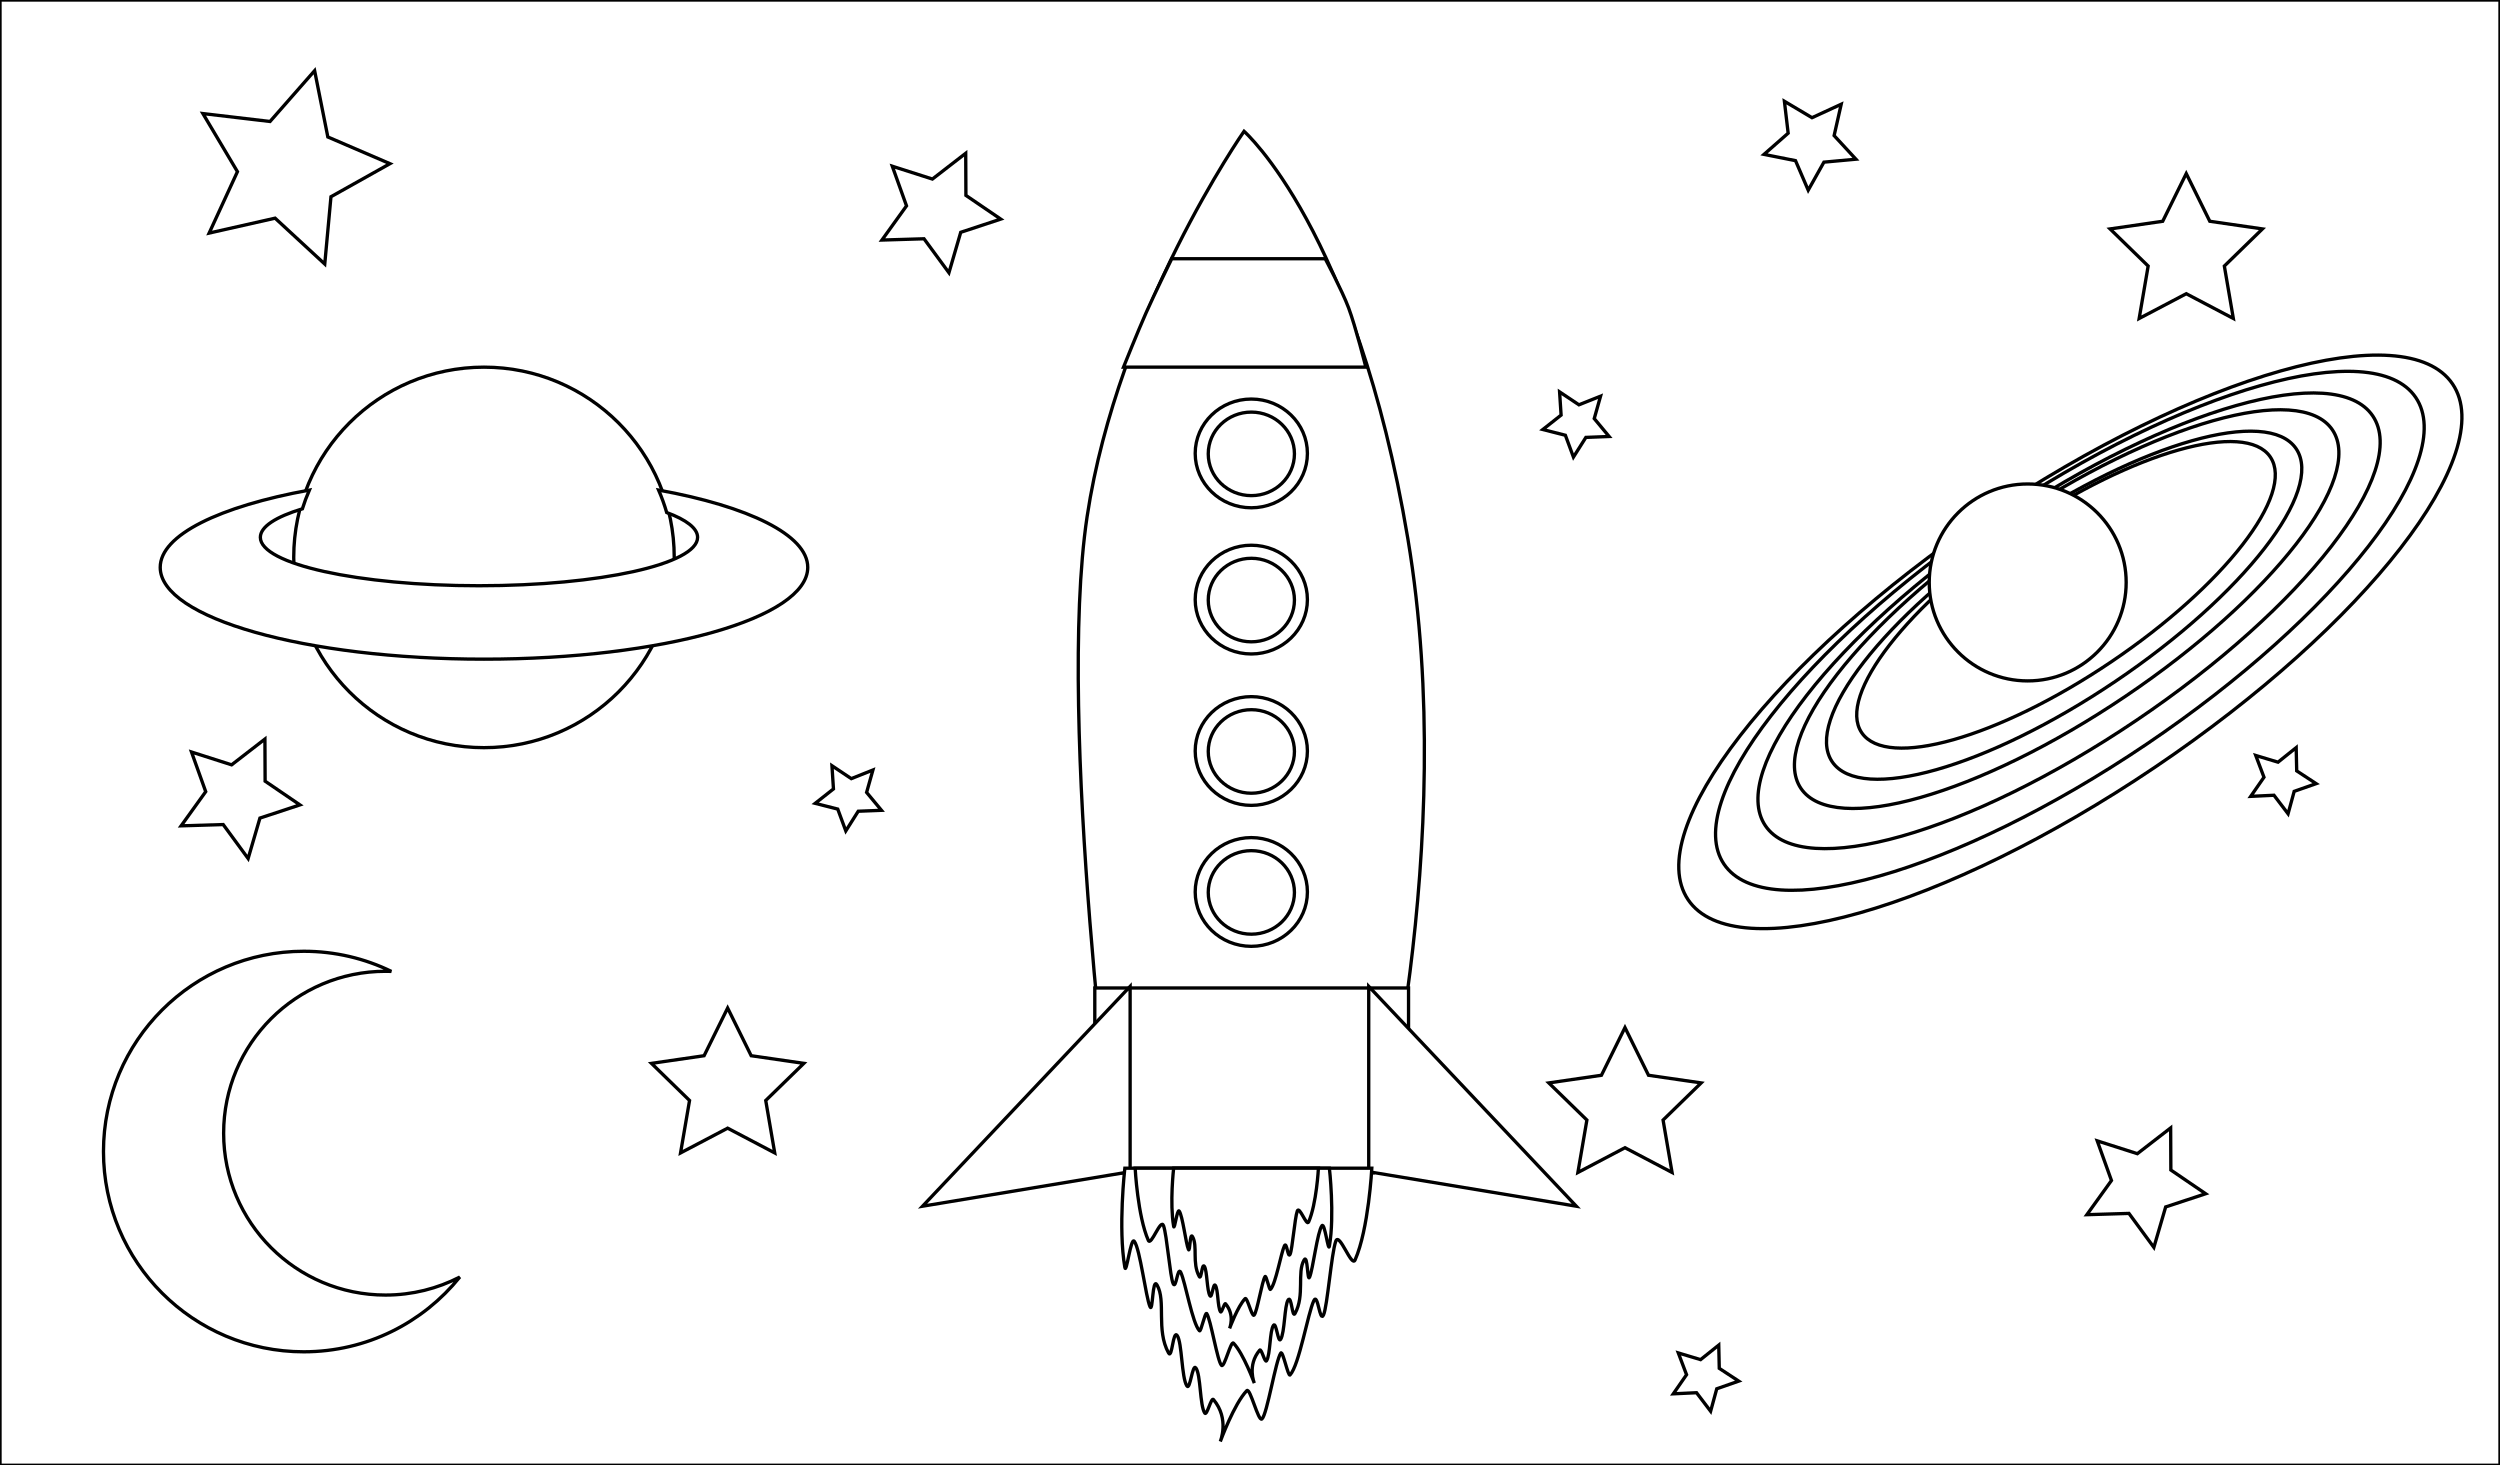 <?xml version="1.0" encoding="UTF-8" standalone="no"?>
<svg width="749px" height="439px" viewBox="0 0 749 439" version="1.1" xmlns="http://www.w3.org/2000/svg" xmlns:xlink="http://www.w3.org/1999/xlink" xmlns:sketch="http://www.bohemiancoding.com/sketch/ns">
    <rect x="0" y="0" width="749" height="439" fill="#808080" stroke="none"/>
    <!-- Generator: Sketch 3.3 (11970) - http://www.bohemiancoding.com/sketch -->
    <title>RocketShip</title>
    <desc>Created with Sketch.</desc>
    <defs></defs>
    <g id="Page-1" stroke="none" stroke-width="1" fill="none" fill-rule="evenodd" sketch:type="MSPage">
        <g id="RocketShip" sketch:type="MSLayerGroup" stroke="#000000" fill="#FFFFFF">
            <rect id="back" sketch:type="MSShapeGroup" x="0" y="0" width="749" height="439"></rect>
            <g id="Group" transform="translate(276, 39)" sketch:type="MSShapeGroup">
                <path d="M58.29,312.391 C58.29,312.391 40.449,177.151 49.699,115.759 C58.949,54.367 96.718,0.333 96.718,0.333 C96.718,0.333 130.295,29.86 145.797,122.42 C161.299,214.981 135.464,312.391 135.464,312.391 L58.29,312.391 L58.29,312.391 Z" id="Rectangle-2"></path>
                <g id="Oval-1-Copy-+-Oval-1" transform="translate(82.083, 211.944)">
                    <ellipse id="Oval-1-Copy" cx="16.808" cy="16.289" rx="16.808" ry="16.289"></ellipse>
                    <ellipse id="Oval-1" cx="16.82" cy="16.424" rx="12.911" ry="12.513"></ellipse>
                </g>
                <g id="Oval-1-Copy-+-Oval-1-Copy" transform="translate(82.083, 124.351)">
                    <ellipse id="Oval-1-Copy" cx="16.808" cy="16.289" rx="16.808" ry="16.289"></ellipse>
                    <ellipse id="Oval-1" cx="16.82" cy="16.424" rx="12.911" ry="12.513"></ellipse>
                </g>
                <g id="Oval-1-Copy-+-Oval-1-Copy-Copy" transform="translate(82.083, 169.712)">
                    <ellipse id="Oval-1-Copy" cx="16.808" cy="16.289" rx="16.808" ry="16.289"></ellipse>
                    <ellipse id="Oval-1" cx="16.82" cy="16.424" rx="12.911" ry="12.513"></ellipse>
                </g>
                <g id="Oval-1-Copy-+-Oval-1-Copy-Copy-Copy" transform="translate(82.083, 80.554)">
                    <ellipse id="Oval-1-Copy" cx="16.808" cy="16.289" rx="16.808" ry="16.289"></ellipse>
                    <ellipse id="Oval-1" cx="16.82" cy="16.424" rx="12.911" ry="12.513"></ellipse>
                </g>
                <rect id="Rectangle-3" x="52" y="257" width="94" height="55"></rect>
                <path d="M196.263,322.382 L134.069,256.523 L134.069,312.051 L196.263,322.382 L196.263,322.382 Z" id="Triangle-1"></path>
                <path d="M0.391,322.382 L62.585,256.523 L62.585,312.051 L0.391,322.382 L0.391,322.382 Z" id="Triangle-1-Copy"></path>
            </g>
            <circle id="Oval-9" sketch:type="MSShapeGroup" cx="145" cy="167" r="57"></circle>
            <path d="M197.318,146.826 C224.193,151.716 242,160.262 242,169.987 C242,185.175 198.572,197.487 145,197.487 C91.428,197.487 48,185.175 48,169.987 C48,160.262 65.807,151.716 92.682,146.826 C91.892,148.649 91.194,150.521 90.594,152.437 C82.675,154.834 78,157.79 78,160.987 C78,168.995 107.325,175.487 143.5,175.487 C179.675,175.487 209,168.995 209,160.987 C209,158.269 205.621,155.725 199.742,153.551 C199.072,151.246 198.261,149.001 197.318,146.826 L197.318,146.826 Z" id="Oval-9-Copy-3" sketch:type="MSShapeGroup"></path>
            <g id="Rings" transform="translate(502.135, 104.994)" sketch:type="MSShapeGroup">
                <g id="Group" transform="translate(0, 1)">
                    <path d="M143.477,123.874 C206.727,81.211 246.657,29.809 232.664,9.063 C218.67,-11.683 156.053,6.084 92.803,48.746 C29.554,91.409 -10.376,142.811 3.617,163.557 C17.61,184.303 80.228,166.536 143.477,123.874 L143.477,123.874 Z" id="Oval-14-Copy-5"></path>
                    <path d="M140.927,116.991 C198.16,78.386 234.292,31.873 221.63,13.101 C208.968,-5.672 152.306,10.405 95.073,49.009 C37.84,87.614 1.708,134.127 14.37,152.899 C27.032,171.672 83.694,155.595 140.927,116.991 L140.927,116.991 Z" id="Oval-14"></path>
                    <path d="M137.887,109.845 C188.14,75.949 219.866,35.108 208.748,18.625 C197.63,2.142 147.879,16.258 97.625,50.155 C47.372,84.051 15.646,124.892 26.764,141.375 C37.882,157.858 87.634,143.742 137.887,109.845 L137.887,109.845 Z" id="Oval-14-Copy"></path>
                    <path d="M134.651,102.615 C178.623,72.955 206.383,37.22 196.655,22.797 C186.926,8.374 143.394,20.726 99.422,50.385 C55.45,80.045 27.69,115.78 37.419,130.203 C47.147,144.626 90.679,132.274 134.651,102.615 L134.651,102.615 Z" id="Oval-14-Copy-2"></path>
                    <path d="M131.66,98.128 C170.048,72.235 194.283,41.037 185.79,28.445 C177.297,15.854 139.293,26.637 100.904,52.531 C62.516,78.424 38.282,109.621 46.775,122.213 C55.267,134.804 93.272,124.021 131.66,98.128 L131.66,98.128 Z" id="Oval-14-Copy-3"></path>
                </g>
                <path d="M130.383,93.298 C164.192,70.494 185.536,43.018 178.056,31.929 C170.576,20.839 137.105,30.336 103.297,53.141 C69.488,75.945 48.144,103.421 55.624,114.51 C63.104,125.6 96.575,116.103 130.383,93.298 L130.383,93.298 Z" id="Oval-14-Copy-4"></path>
            </g>
            <polygon id="Star-1" sketch:type="MSShapeGroup" points="486.843 343.858 472.736 351.274 475.431 335.566 464.018 324.441 479.79 322.15 486.843 307.858 493.897 322.15 509.669 324.441 498.256 335.566 500.95 351.274 "></polygon>
            <polygon id="Star-1-Copy-9" sketch:type="MSShapeGroup" points="655 88 640.893 95.416 643.587 79.708 632.175 68.584 647.947 66.292 655 52 662.053 66.292 677.825 68.584 666.413 79.708 669.107 95.416 "></polygon>
            <circle id="Oval-9-Copy" sketch:type="MSShapeGroup" cx="607.5" cy="174.5" r="29.5"></circle>
            <polygon id="Star-1-Copy-5" sketch:type="MSShapeGroup" points="218 338 203.893 345.416 206.587 329.708 195.175 318.584 210.947 316.292 218 302 225.053 316.292 240.825 318.584 229.413 329.708 232.107 345.416 "></polygon>
            <path d="M137.758,382.602 C126.76,396.261 109.901,405 91,405 C57.863,405 31,378.137 31,345 C31,311.863 57.863,285 91,285 C100.413,285 109.32,287.168 117.248,291.031 C116.668,291.01 116.085,291 115.5,291 C88.714,291 67,312.714 67,339.5 C67,366.286 88.714,388 115.5,388 C123.524,388 131.092,386.052 137.758,382.602 L137.758,382.602 Z" id="Oval-19" sketch:type="MSShapeGroup"></path>
            <path d="M546.449,48.58 L541.741,56.98 L537.937,48.134 L528.494,46.253 L535.732,39.902 L534.603,30.339 L542.879,35.26 L551.625,31.231 L549.503,40.624 L556.037,47.696 L546.449,48.58 L546.449,48.58 Z" id="Star-1-Copy" sketch:type="MSShapeGroup"></path>
            <path d="M475.125,131.047 L471.402,136.942 L468.987,130.402 L462.229,128.683 L467.704,124.365 L467.25,117.407 L473.049,121.279 L479.526,118.697 L477.635,125.408 L482.092,130.771 L475.125,131.047 L475.125,131.047 Z" id="Star-1-Copy-4" sketch:type="MSShapeGroup"></path>
            <path d="M687.34,237.08 L685.503,243.807 L681.281,238.258 L674.316,238.591 L678.289,232.86 L675.821,226.339 L682.498,228.346 L687.937,223.984 L688.092,230.955 L693.922,234.78 L687.34,237.08 L687.34,237.08 Z" id="Star-1-Copy-8" sketch:type="MSShapeGroup"></path>
            <path d="M514.34,416.08 L512.503,422.807 L508.281,417.258 L501.316,417.591 L505.289,411.86 L502.821,405.339 L509.498,407.346 L514.937,402.984 L515.092,409.955 L520.922,413.78 L514.34,416.08 L514.34,416.08 Z" id="Star-1-Copy-10" sketch:type="MSShapeGroup"></path>
            <path d="M257.125,243.047 L253.402,248.942 L250.987,242.402 L244.229,240.683 L249.704,236.365 L249.25,229.407 L255.049,233.279 L261.526,230.697 L259.635,237.408 L264.092,242.771 L257.125,243.047 L257.125,243.047 Z" id="Star-1-Copy-6" sketch:type="MSShapeGroup"></path>
            <path d="M287.834,69.599 L284.299,81.711 L276.835,71.539 L264.224,71.92 L271.592,61.678 L267.333,49.801 L279.35,53.644 L289.329,45.923 L289.388,58.54 L299.815,65.644 L287.834,69.599 L287.834,69.599 Z" id="Star-1-Copy-2" sketch:type="MSShapeGroup"></path>
            <path d="M77.875,245.099 L74.34,257.211 L66.876,247.039 L54.265,247.42 L61.633,237.178 L57.374,225.301 L69.391,229.144 L79.37,221.423 L79.429,234.04 L89.856,241.144 L77.875,245.099 L77.875,245.099 Z" id="Star-1-Copy-11" sketch:type="MSShapeGroup"></path>
            <path d="M648.834,361.599 L645.299,373.711 L637.835,363.539 L625.224,363.92 L632.592,353.678 L628.333,341.801 L640.35,345.644 L650.329,337.923 L650.388,350.54 L660.815,357.644 L648.834,361.599 L648.834,361.599 Z" id="Star-1-Copy-7" sketch:type="MSShapeGroup"></path>
            <path d="M99.156,58.94 L97.296,79.108 L82.419,65.364 L62.663,69.828 L71.137,51.432 L60.787,34.023 L80.901,36.397 L94.26,21.173 L98.217,41.037 L116.824,49.038 L99.156,58.94 L99.156,58.94 Z" id="Star-1-Copy-3" sketch:type="MSShapeGroup"></path>
            <path d="M337,379.681 C337.429,382.159 338.777,370.57 339.816,371.873 C341.552,374.05 343.266,388.552 344.544,391.5 C345.431,393.545 345.219,382.515 346.628,384.942 C349.428,389.768 346.288,398.411 350.102,405.358 C351.183,407.326 351.414,398.251 352.704,400.145 C354.154,402.277 353.973,412.697 355.587,415.227 C356.553,416.741 357.24,408.482 358.264,409.808 C359.789,411.782 359.426,421.076 360.953,423.368 C361.58,424.31 362.891,418.524 363.543,419.297 C368.445,425.11 365.602,431.868 365.602,431.868 C365.602,431.868 369.74,420.566 373.545,416.64 C374.545,415.608 376.989,426.072 378.075,425.13 C379.63,423.78 382.21,407.459 383.737,405.358 C384.328,404.543 385.931,412.534 386.491,411.939 C389.24,409.017 391.854,393.389 393.619,389.685 C394.855,387.093 395.368,396.488 396.527,393.958 C397.681,391.437 398.891,375.518 400.194,371.873 C401.248,368.923 404.932,379.857 405.974,377.497 C410.036,368.292 411,350 411,350 L337,350 C337,350 334.953,367.848 337,379.681 L337,379.681 Z" id="Triangle-1" sketch:type="MSShapeGroup"></path>
            <path d="M398.284,373.341 C397.947,375.29 396.887,366.177 396.07,367.201 C394.705,368.913 393.357,380.318 392.351,382.636 C391.654,384.244 391.821,375.57 390.713,377.479 C388.511,381.274 390.98,388.071 387.981,393.534 C387.131,395.082 386.949,387.945 385.935,389.435 C384.794,391.111 384.937,399.305 383.668,401.295 C382.908,402.486 382.368,395.991 381.562,397.033 C380.363,398.586 380.648,405.895 379.448,407.697 C378.954,408.439 377.923,403.888 377.411,404.496 C373.556,409.067 375.792,414.382 375.792,414.382 C375.792,414.382 372.537,405.494 369.545,402.406 C368.759,401.595 366.837,409.824 365.983,409.083 C364.76,408.022 362.731,395.186 361.53,393.534 C361.065,392.893 359.805,399.177 359.365,398.709 C357.202,396.412 355.147,384.121 353.758,381.209 C352.787,379.17 352.383,386.559 351.472,384.569 C350.564,382.587 349.613,370.068 348.588,367.201 C347.759,364.882 344.862,373.48 344.043,371.624 C340.848,364.385 340.09,350 340.09,350 L398.284,350 C398.284,350 399.895,364.036 398.284,373.341 L398.284,373.341 Z" id="Triangle-1-Copy-2" sketch:type="MSShapeGroup"></path>
            <path d="M351.623,367.398 C351.875,368.851 352.665,362.058 353.274,362.821 C354.292,364.097 355.296,372.598 356.046,374.326 C356.566,375.525 356.441,369.059 357.267,370.482 C358.908,373.311 357.068,378.377 359.304,382.449 C359.937,383.603 360.072,378.283 360.828,379.394 C361.679,380.643 361.572,386.751 362.518,388.234 C363.085,389.122 363.488,384.28 364.088,385.058 C364.982,386.215 364.769,391.662 365.664,393.006 C366.032,393.559 366.8,390.167 367.182,390.62 C370.056,394.027 368.389,397.989 368.389,397.989 C368.389,397.989 370.815,391.364 373.045,389.062 C373.631,388.458 375.064,394.591 375.7,394.039 C376.612,393.248 378.124,383.681 379.019,382.449 C379.366,381.971 380.305,386.655 380.633,386.307 C382.245,384.594 383.777,375.433 384.812,373.262 C385.536,371.743 385.837,377.25 386.516,375.767 C387.193,374.289 387.902,364.958 388.666,362.821 C389.284,361.092 391.443,367.502 392.054,366.118 C394.435,360.722 395,350 395,350 L351.623,350 C351.623,350 350.423,360.462 351.623,367.398 L351.623,367.398 L351.623,367.398 Z" id="Triangle-1-Copy-3" sketch:type="MSShapeGroup"></path>
            <path d="M343.345,93.76 C345.756,88.343 351.057,77.519 351.057,77.519 L397.029,77.519 C397.029,77.519 402.059,86.955 404.043,92.246 C406.118,97.782 409.206,110 409.206,110 L336.601,110 C336.601,110 340.937,99.17 343.345,93.76 Z" id="Rectangle-2" sketch:type="MSShapeGroup"></path>
        </g>
    </g>
</svg>